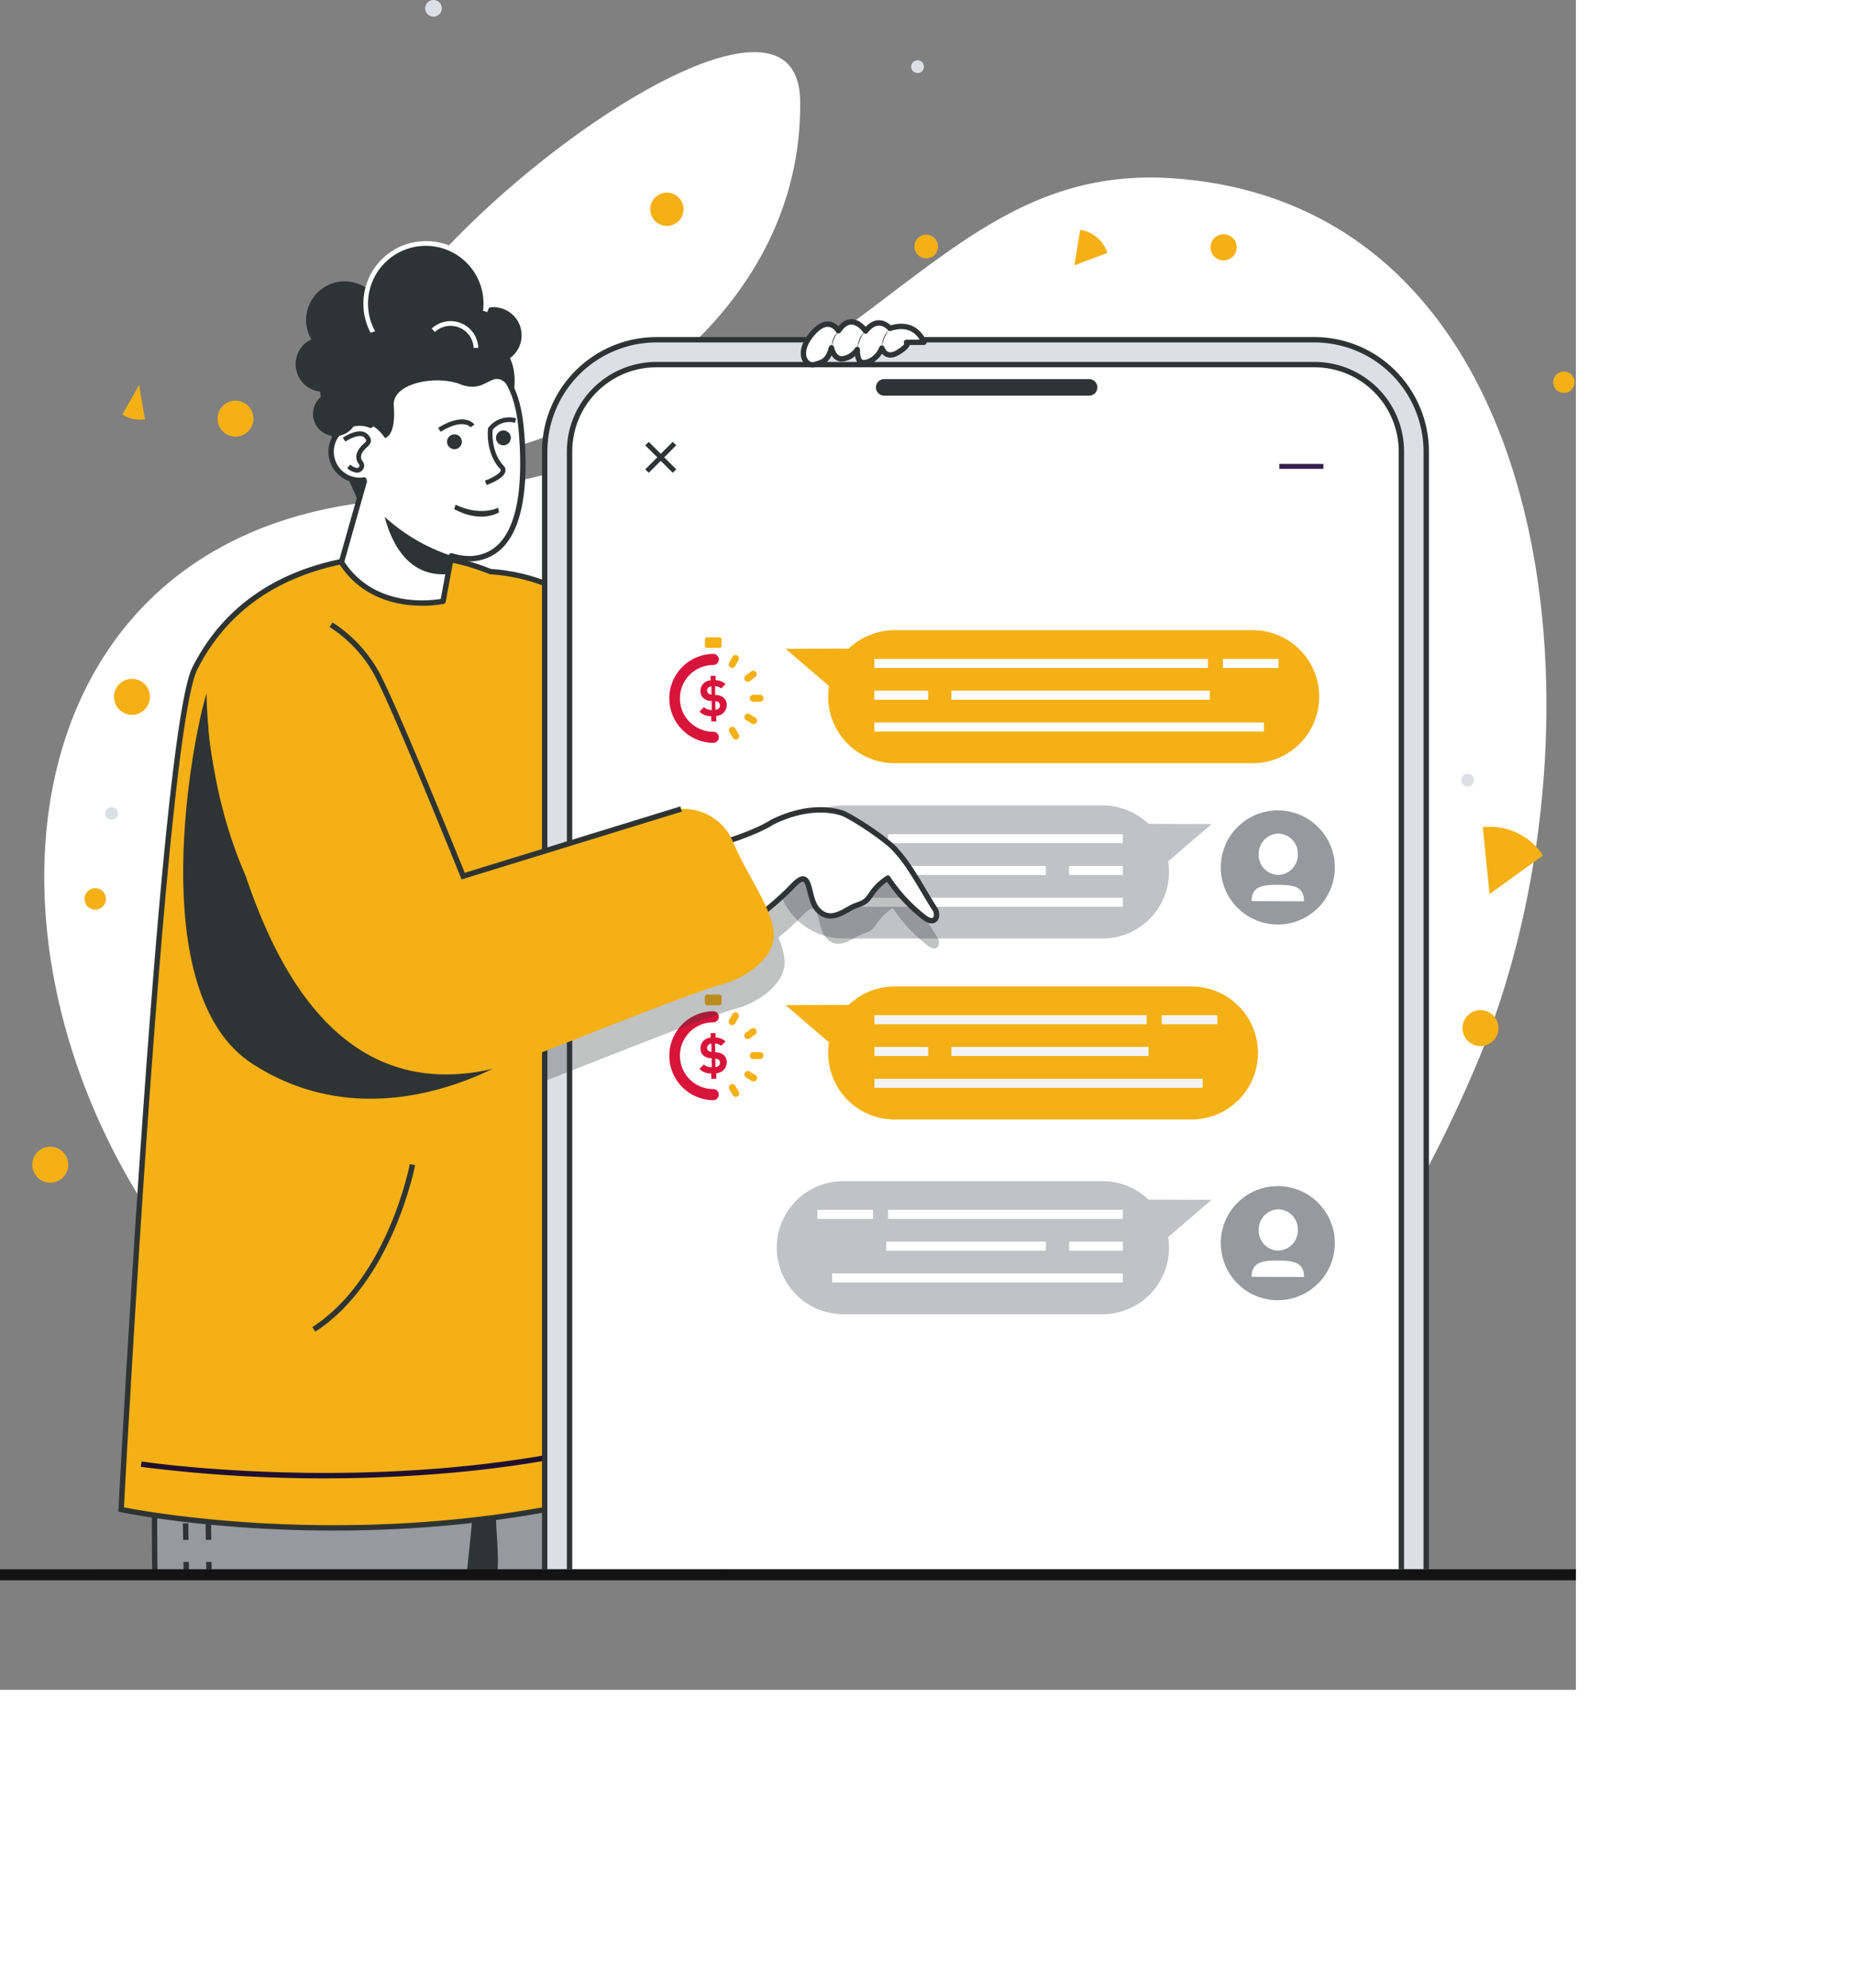 <svg xmlns="http://www.w3.org/2000/svg" xmlns:xlink="http://www.w3.org/1999/xlink" width="293.387" height="314.4" style="transform:scale(.85)" viewBox="0 0 293.387 314.4">
  <rect x="0" y="0" width="293.387" height="314.4" fill="#808080" stroke="none"/>
  <defs>
    <clipPath id="clip-path">
      <rect id="Rectángulo_254" data-name="Rectángulo 254" width="293.387" height="314.4" fill="none"/>
    </clipPath>
    <clipPath id="clip-path-2">
      <rect id="Rectángulo_206" data-name="Rectángulo 206" width="293.387" height="315.4" fill="none"/>
    </clipPath>
    <clipPath id="clip-path-3">
      <rect id="Rectángulo_214" data-name="Rectángulo 214" width="171.986" height="247.603" fill="none"/>
    </clipPath>
    <clipPath id="clip-path-4">
      <path id="Trazado_1031" data-name="Trazado 1031" d="M78.449,63.975l-54.1,84.465,54.1,153.488h195.6V63.975Z" transform="translate(-24.346 -63.975)" fill="none"/>
    </clipPath>
    <clipPath id="clip-path-5">
      <rect id="Rectángulo_243" data-name="Rectángulo 243" width="80.959" height="24.75" fill="none"/>
    </clipPath>
    <clipPath id="clip-path-6">
      <rect id="Rectángulo_249" data-name="Rectángulo 249" width="80.959" height="24.751" fill="none"/>
    </clipPath>
    <clipPath id="clip-path-7">
      <rect id="Rectángulo_253" data-name="Rectángulo 253" width="293.387" height="316.4" fill="none"/>
    </clipPath>
    <clipPath id="clip-path-8">
      <rect id="Rectángulo_251" data-name="Rectángulo 251" width="73.394" height="44.827" fill="none"/>
    </clipPath>
  </defs>
  <g id="Grupo_339" data-name="Grupo 339" clip-path="url(#clip-path)">
    <g id="Grupo_323" data-name="Grupo 323">
      <g id="Grupo_322" data-name="Grupo 322" clip-path="url(#clip-path-2)">
        <path id="Trazado_950" data-name="Trazado 950" d="M220.139,39.279c-49.248-3.625-58.021,52.586-146.726,59.885C-21.66,106.988-5.386,245,90.023,280.2c94.962,35.033,152.34,4.247,186.344-75.974,25.568-60.321,16.957-159.56-56.228-164.948" transform="translate(-1.519 -6.09)" fill="#fff"/>
        <path id="Trazado_951" data-name="Trazado 951" d="M97.613,86.7c22.884-1.129,64.106-25.424,63.53-66.164S30.054,90.036,97.613,86.7" transform="translate(-12.177 -1.789)" fill="#fff"/>
      </g>
    </g>
    <g id="Grupo_325" data-name="Grupo 325" transform="translate(19.117 44.397)">
      <g id="Grupo_324" data-name="Grupo 324" clip-path="url(#clip-path-3)">
        <path id="Trazado_952" data-name="Trazado 952" d="M148.125,278.977c.794,24.9,1.874,90.788,3.525,130.145.421,10.035.335,37.252.335,37.252-26.633,11.556-44.018,10.32-44.018,10.32S88.617,272.8,94.117,258.837c4.543-11.534,53.1-8.322,54.008,20.14" transform="translate(-33.617 -83.726)" fill="#96999e"/>
        <path id="Trazado_953" data-name="Trazado 953" d="M148.125,278.977c.794,24.9,1.874,90.788,3.525,130.145.421,10.035.335,37.252.335,37.252-26.633,11.556-44.018,10.32-44.018,10.32S88.617,272.8,94.117,258.837C98.66,247.3,147.216,250.515,148.125,278.977Z" transform="translate(-33.617 -83.726)" fill="none" stroke="#2e3433" stroke-miterlimit="10" stroke-width="1"/>
        <path id="Trazado_954" data-name="Trazado 954" d="M112.614,304.6c1.436,5.437-3.376,11.281-5.416,15.819-3.135,6.972-.189,13.947-1.491,21.218-1.234,6.895-5.892,12.609-6.639,19.7-.809,7.684-4.418,35.463-4.69,35.861-1.287-10.537-1.57-12.988-3.178-27.138-2.036-17.908-5.243-46.34-5.351-68.857,2.391,1,4.965,1.428,7.067,2.111,6.73,2.187,13.106,3.364,19.7,1.291" transform="translate(-32.483 -91.294)" fill="#2e3433"/>
        <path id="Trazado_955" data-name="Trazado 955" d="M98.289,276.372c-1.814,24.905-11.456,99.355-11.251,140.255.048,9.693,1.761,37.478,1.761,37.478-29.489,7.188-46.036.9-46.036.9s-6.167-55.4-7.784-92.27c-1.28-29.16-2.268-86.249,4.7-100.212,5.751-11.534,60.688-14.611,58.616,13.851" transform="translate(-24.421 -83.971)" fill="#96999e"/>
        <path id="Trazado_956" data-name="Trazado 956" d="M98.289,276.372c-1.814,24.905-11.456,99.355-11.251,140.255.048,9.693,1.761,37.478,1.761,37.478-29.489,7.188-46.036.9-46.036.9s-6.167-55.4-7.784-92.27c-1.28-29.16-2.268-86.249,4.7-100.212C45.424,250.988,100.362,247.911,98.289,276.372Z" transform="translate(-24.421 -83.971)" fill="none" stroke="#2e3433" stroke-miterlimit="10" stroke-width="1"/>
        <rect id="Rectángulo_207" data-name="Rectángulo 207" width="1.005" height="1.502" transform="translate(19.068 226.236) rotate(-0.241)" fill="#fff"/>
        <rect id="Rectángulo_208" data-name="Rectángulo 208" width="1.005" height="3.079" transform="matrix(1, -0.013, 0.013, 1, 19.164, 239.029)" fill="#2e3433"/>
        <rect id="Rectángulo_209" data-name="Rectángulo 209" width="1.005" height="3.078" transform="translate(19.262 246.216) rotate(-1.012)" fill="#2e3433"/>
        <rect id="Rectángulo_210" data-name="Rectángulo 210" width="1.005" height="3.082" transform="translate(19.097 231.835) rotate(-0.433)" fill="#2e3433"/>
        <path id="Trazado_957" data-name="Trazado 957" d="M41.221,322.038l-1,0,0-1.5h1.006Z" transform="translate(-25.378 -94.305)" fill="#fff"/>
        <rect id="Rectángulo_211" data-name="Rectángulo 211" width="1.005" height="3.078" transform="translate(15.029 246.216) rotate(-1.012)" fill="#2e3433"/>
        <rect id="Rectángulo_212" data-name="Rectángulo 212" width="1.005" height="3.079" transform="matrix(1, -0.013, 0.013, 1, 14.931, 239.029)" fill="#2e3433"/>
        <rect id="Rectángulo_213" data-name="Rectángulo 213" width="1.005" height="3.082" transform="translate(14.864 231.835) rotate(-0.433)" fill="#2e3433"/>
        <path id="Trazado_958" data-name="Trazado 958" d="M185.011,101.888c-2.994-3.967-28.1-4.23-28.472,4.05l-4.966,32.1s-39.832-11.706-45.5-13.857A34.636,34.636,0,0,0,95.478,121.8a43.085,43.085,0,0,0-19.95-2.945c-6.642.621-25.658,2.325-35.082,20.925-6.153,12.143-13.733,156.517-13.733,156.517S89.4,309.521,146.329,283.943c0,0-13.805-68.865-24.377-112.471,18.793,6.829,43.168,12.473,57.49,7.806,8.414-2.741,10.881-70.353,5.569-77.39" transform="translate(-23.276 -59.843)" fill="#f5b015"/>
        <path id="Trazado_959" data-name="Trazado 959" d="M185.011,101.888c-2.994-3.967-28.1-4.23-28.472,4.05l-4.966,32.1s-39.832-11.706-45.5-13.857A34.636,34.636,0,0,0,95.478,121.8a43.085,43.085,0,0,0-19.95-2.945c-6.642.621-25.658,2.325-35.082,20.925-6.153,12.143-13.733,156.517-13.733,156.517S89.4,309.521,146.329,283.943c0,0-13.805-68.865-24.377-112.471,18.793,6.829,43.168,12.473,57.49,7.806C187.856,176.537,190.322,108.925,185.011,101.888Z" transform="translate(-23.276 -59.843)" fill="none" stroke="#2e3433" stroke-miterlimit="10" stroke-width="1"/>
        <path id="Trazado_960" data-name="Trazado 960" d="M103.6,219.484s-25.8,18.05-50.3,2.252c-20.545-13.251-11.015-61.457-8.549-68.93,0,0-.728,67.078,58.845,66.678" transform="translate(-25.407 -68.189)" fill="#2e3433"/>
        <path id="Trazado_961" data-name="Trazado 961" d="M108.424,92.2c-.642-7.537-3.172-13.084-10.681-14.047-2.278-.286-7.249-.865-9.617.182-3.007,1.337-4.787,3.942-6.067,7.237-.284.043-.57.076-.85.133a14.7,14.7,0,0,0-3.051.949,14.032,14.032,0,0,0-2.717,1.555,13.884,13.884,0,0,1,5.9-1.2c.066,0,.132.01.2.012-.437,1.324-.819,2.734-1.179,4.206a5.322,5.322,0,1,0-1.608,10.226c.132-.01.259-.03.388-.05.011.114.028.22.04.331l-.016,0-4.238,14.973c6.445,10,18.927,7.253,18.927,7.253l1.552-8.446a11.271,11.271,0,0,0,3.825.53c10.02-.722,9.921-15.392,9.2-23.849" transform="translate(-30.484 -56.499)" fill="#fff"/>
        <path id="Trazado_962" data-name="Trazado 962" d="M108.424,92.2c-.642-7.537-3.172-13.084-10.681-14.047-2.278-.286-7.249-.865-9.617.182-3.007,1.337-4.787,3.942-6.067,7.237-.284.043-.57.076-.85.133a14.7,14.7,0,0,0-3.051.949,14.032,14.032,0,0,0-2.717,1.555,13.884,13.884,0,0,1,5.9-1.2c.066,0,.132.01.2.012-.437,1.324-.819,2.734-1.179,4.206a5.322,5.322,0,1,0-1.608,10.226c.132-.01.259-.03.388-.05.011.114.028.22.04.331l-.016,0-4.238,14.973c6.445,10,18.927,7.253,18.927,7.253l1.552-8.446a11.271,11.271,0,0,0,3.825.53C109.246,115.323,109.146,100.653,108.424,92.2Z" transform="translate(-30.484 -56.499)" fill="none" stroke="#2e3433" stroke-linecap="round" stroke-linejoin="round" stroke-width="1"/>
        <path id="Trazado_963" data-name="Trazado 963" d="M72.818,86.329a4.13,4.13,0,1,0,4.444,3.792,4.13,4.13,0,0,0-4.444-3.792" transform="translate(-29.862 -57.836)" fill="#2e3433"/>
        <path id="Trazado_964" data-name="Trazado 964" d="M72.918,62.225a7.183,7.183,0,1,0,8.725,5.2,7.183,7.183,0,0,0-8.725-5.2" transform="translate(-29.626 -54.051)" fill="#2e3433"/>
        <path id="Trazado_965" data-name="Trazado 965" d="M69.059,74.335a5.13,5.13,0,1,0,6.232,3.716,5.13,5.13,0,0,0-6.232-3.716" transform="translate(-29.266 -55.946)" fill="#2e3433"/>
        <path id="Trazado_966" data-name="Trazado 966" d="M90.938,53.691a11.186,11.186,0,1,0,12.034,10.27,11.186,11.186,0,0,0-12.034-10.27" transform="translate(-31.671 -52.751)" fill="#2e3433"/>
        <path id="Trazado_967" data-name="Trazado 967" d="M90.821,53.174a11.625,11.625,0,0,0,.908,23.213q.46,0,.925-.036a11.625,11.625,0,1,0-1.833-23.177M99.913,71.74a10.748,10.748,0,1,1,2.54-7.825,10.676,10.676,0,0,1-2.54,7.825" transform="translate(-31.59 -52.67)" fill="#fff"/>
        <path id="Trazado_968" data-name="Trazado 968" d="M107.447,67.714a5.229,5.229,0,1,0,5.625,4.8,5.228,5.228,0,0,0-5.625-4.8" transform="translate(-35.096 -54.937)" fill="#2e3433"/>
        <path id="Trazado_969" data-name="Trazado 969" d="M107.579,93.889l-.06.088-.013.1c-.023.182-.524,4.5,2.261,7.5.139.15.117.241.106.29-.151.62-1.809,1.47-2.938,1.875l.295.825c.529-.189,3.18-1.2,3.495-2.492a1.147,1.147,0,0,0-.315-1.093c-2.27-2.443-2.1-6.009-2.044-6.682a3.982,3.982,0,0,1,4.154-1.307l.214-.85a4.874,4.874,0,0,0-5.154,1.746" transform="translate(-35.766 -58.717)" fill="#2e3433"/>
        <path id="Trazado_970" data-name="Trazado 970" d="M75.572,96.24l.5.719c.669-.464,2.758-1.594,3.565-.708.473.521.382.605-.2,1.152a4.2,4.2,0,0,0-1.155,1.517,2.155,2.155,0,0,0,.228,2.132c.236.4.24.441.073.637a.45.45,0,0,1-.34.176A2.256,2.256,0,0,1,77,101.25l-.6.636a3.083,3.083,0,0,0,1.807.859l.078,0a1.333,1.333,0,0,0,.963-.483,1.258,1.258,0,0,0,.015-1.651,1.3,1.3,0,0,1-.171-1.358,3.444,3.444,0,0,1,.941-1.2c.553-.515,1.31-1.221.257-2.382-1.483-1.635-4.584.485-4.714.577" transform="translate(-30.883 -59.195)" fill="#2e3433"/>
        <path id="Trazado_971" data-name="Trazado 971" d="M100.151,112.049l.258-.838c.04.012,4.059,2.2,7.939.587l.149.864c-3.94,2.039-8.17-.559-8.345-.613" transform="translate(-34.71 -61.712)" fill="#2e3433"/>
        <path id="Trazado_972" data-name="Trazado 972" d="M96.608,93.985l.462.744c4.186-2.6,5.578-.859,5.592-.841l.711-.512c-.073-.1-1.825-2.459-6.765.61" transform="translate(-34.159 -58.786)" fill="#2e3433"/>
        <path id="Trazado_973" data-name="Trazado 973" d="M99.846,95.721a1.38,1.38,0,1,0,1.484,1.267,1.379,1.379,0,0,0-1.484-1.267" transform="translate(-34.465 -59.3)" fill="#2e3433"/>
        <path id="Trazado_974" data-name="Trazado 974" d="M110.643,94.867a1.38,1.38,0,1,0,1.484,1.266,1.38,1.38,0,0,0-1.484-1.266" transform="translate(-36.146 -59.167)" fill="#2e3433"/>
        <path id="Trazado_975" data-name="Trazado 975" d="M77.188,80.226a2.59,2.59,0,0,1-1.914,4.3l.01.876a3.465,3.465,0,0,0,2.561-5.756Z" transform="translate(-30.837 -56.798)" fill="#fff"/>
        <path id="Trazado_976" data-name="Trazado 976" d="M112.544,64.283a5.163,5.163,0,0,0-6.08,3.518l.837.257a4.288,4.288,0,0,1,7.728-1.023l.741-.467a5.13,5.13,0,0,0-3.226-2.285" transform="translate(-35.693 -54.385)" fill="#fff"/>
        <path id="Trazado_977" data-name="Trazado 977" d="M84.815,113.889c1.4,5.266,4.595,11.228,11.8,10.659l.611-3.408a34.515,34.515,0,0,1-12.411-7.252" transform="translate(-32.322 -62.129)" fill="#2e3433"/>
        <path id="Trazado_978" data-name="Trazado 978" d="M79.712,105.692c-.128.019-.256.04-.388.051a5.3,5.3,0,0,1-2.623-.462c1.083,2.505,1.9,4.2,1.9,4.2l1.572-3.63Z" transform="translate(-31.059 -60.789)" fill="#2e3433"/>
        <path id="Trazado_979" data-name="Trazado 979" d="M90.109,71.381c-8.849,0-19.641,3.987-19.649,11.011,0,2.81,1.158,6.888,2.546,10.76a5.307,5.307,0,0,1,6.954-2.914c1.391.4,2.687,2.375,2.687,2.375s2.08-.294,1.628-6.009c-.334-4.221,7.86-5.762,12.386-4,5.6,2.177,6-4.418,9.939,1.682,1.548-10.271-7.06-12.9-16.491-12.9" transform="translate(-30.087 -55.511)" fill="#2e3433"/>
        <path id="Trazado_980" data-name="Trazado 980" d="M98.5,70.77a5.161,5.161,0,0,0-3.316,1.38l.6.642a4.289,4.289,0,0,1,7.208,2.97l.875-.034A5.164,5.164,0,0,0,98.5,70.77" transform="translate(-33.936 -55.415)" fill="#fff"/>
        <path id="Trazado_981" data-name="Trazado 981" d="M141.755,308.581l.4.92c-16.764,7.291-35.334,10.889-52.423,12.486a271.234,271.234,0,0,1-58.68-1.028l.152-.994c.624.1,62.97,9.3,110.549-11.385" transform="translate(-23.952 -92.443)" fill="#201030"/>
        <path id="Trazado_982" data-name="Trazado 982" d="M87.845,256.636l47.5-3.975c-.437,8.918,9.236,26.326,9.236,26.326-34.723,14.668-74.189,7.39-74.189,7.39,16-13.744,17.45-29.741,17.45-29.741" transform="translate(-30.077 -83.736)" fill="#f5b015"/>
        <path id="Trazado_983" data-name="Trazado 983" d="M87.019,256.537l.987.184c-.041.215-4.192,21.679-18.581,30.983l-.546-.844c14.022-9.066,18.1-30.112,18.14-30.323" transform="translate(-29.841 -84.34)" fill="#2e3433"/>
        <path id="Trazado_984" data-name="Trazado 984" d="M159.35,280.016l-.66.758c-9.562-8.346-12.637-29.887-12.763-30.8l.995-.138c.031.22,3.152,22.084,12.429,30.18" transform="translate(-41.837 -83.296)" fill="#201030"/>
        <path id="Trazado_985" data-name="Trazado 985" d="M139.224,185.522c-1.2-6.344-5.537-23.691-5.581-23.865l.925-.232c.044.175,4.384,17.549,5.592,23.919Z" transform="translate(-39.925 -69.531)" fill="#201030"/>
      </g>
    </g>
    <g id="Grupo_333" data-name="Grupo 333" transform="translate(20.555 54.014)">
      <g id="Grupo_332" data-name="Grupo 332" clip-path="url(#clip-path-4)">
        <path id="Trazado_986" data-name="Trazado 986" d="M284.223,95.676V369.2A20.833,20.833,0,0,1,263.417,390H208.7v-.041H139.663A20.829,20.829,0,0,1,120.105,369.2V95.676A20.833,20.833,0,0,1,140.911,74.87H263.417a20.826,20.826,0,0,1,20.806,20.806" transform="translate(-39.256 -65.671)" fill="#dbe0e6"/>
        <path id="Trazado_987" data-name="Trazado 987" d="M284.223,95.676V369.2A20.833,20.833,0,0,1,263.417,390H208.7v-.041H139.663A20.829,20.829,0,0,1,120.105,369.2V95.676A20.833,20.833,0,0,1,140.911,74.87H263.417A20.826,20.826,0,0,1,284.223,95.676Z" transform="translate(-39.256 -65.671)" fill="none" stroke="#2e3433" stroke-miterlimit="10" stroke-width="1"/>
        <path id="Trazado_988" data-name="Trazado 988" d="M280.452,96.522v273.53a16.179,16.179,0,0,1-16.184,16.176H141.763a16.177,16.177,0,0,1-16.175-16.176V96.522a16.176,16.176,0,0,1,16.175-16.175H264.268a16.178,16.178,0,0,1,16.184,16.175" transform="translate(-40.109 -66.524)" fill="#fff"/>
        <path id="Trazado_989" data-name="Trazado 989" d="M280.452,96.522v273.53a16.179,16.179,0,0,1-16.184,16.176H141.763a16.177,16.177,0,0,1-16.175-16.176V96.522a16.176,16.176,0,0,1,16.175-16.175H264.268A16.178,16.178,0,0,1,280.452,96.522Z" transform="translate(-40.109 -66.524)" fill="none" stroke="#2e3433" stroke-miterlimit="10" stroke-width="1"/>
        <path id="Trazado_990" data-name="Trazado 990" d="M232.83,83.539H194.691a1.541,1.541,0,1,0,0,3.082H232.83a1.541,1.541,0,1,0,0-3.082" transform="translate(-50.629 -67.021)" fill="#2e3433"/>
        <rect id="Rectángulo_215" data-name="Rectángulo 215" width="7.228" height="0.916" transform="matrix(0.707, -0.708, 0.708, 0.707, 99.578, 33.307)" fill="#2e3433"/>
        <rect id="Rectángulo_216" data-name="Rectángulo 216" width="0.916" height="7.228" transform="translate(99.576 28.842) rotate(-45)" fill="#2e3433"/>
        <rect id="Rectángulo_217" data-name="Rectángulo 217" width="8.198" height="0.915" transform="translate(217.621 32.302)" fill="#361e4d"/>
        <path id="Trazado_991" data-name="Trazado 991" d="M157.358,156.38l.017,1.033-.932.015-.016-1a2.959,2.959,0,0,1-2.191-.832l.816-.844a2.1,2.1,0,0,0,1.477.53l-.027-1.67-.3-.032a2.207,2.207,0,0,1-1.282-.533,1.712,1.712,0,0,1-.491-1.275,1.955,1.955,0,0,1,1.887-2.006l-.013-.83.932-.015.014.822a2.693,2.693,0,0,1,1.83.727l-.8.816a1.846,1.846,0,0,0-1.142-.425l.026,1.606.351.05a2.236,2.236,0,0,1,1.263.5,1.82,1.82,0,0,1,.53,1.375,1.994,1.994,0,0,1-1.953,1.988m-.9-5.495a.819.819,0,0,0-.79.824.635.635,0,0,0,.2.468,1.081,1.081,0,0,0,.613.248Zm1.386,3.013a1.123,1.123,0,0,0-.659-.23l.025,1.587c.552-.073.853-.355.845-.807a.732.732,0,0,0-.212-.55" transform="translate(-44.57 -77.202)" fill="#d8143b"/>
        <path id="Trazado_992" data-name="Trazado 992" d="M158.535,142.056a.423.423,0,0,1-.467.356h-2.162a.424.424,0,0,1-.468-.356v-1.268a.424.424,0,0,1,.468-.357h2.162a.423.423,0,0,1,.467.357Z" transform="translate(-44.757 -75.879)" fill="#f5b015"/>
        <path id="Trazado_993" data-name="Trazado 993" d="M155.754,158.583a6.209,6.209,0,1,1,0-12.418,1.034,1.034,0,1,0,0-2.068,8.277,8.277,0,0,0,0,16.553,1.034,1.034,0,1,0,0-2.068" transform="translate(-43.518 -76.45)" fill="#d8143b"/>
        <rect id="Rectángulo_218" data-name="Rectángulo 218" width="1.328" height="1.279" transform="translate(119.665 75.261)" fill="#f5b015"/>
        <path id="Trazado_994" data-name="Trazado 994" d="M165.335,153.753a.64.64,0,1,0,.64-.64.64.64,0,0,0-.64.64" transform="translate(-46.298 -77.854)" fill="#f5b015"/>
        <path id="Trazado_995" data-name="Trazado 995" d="M166.85,153.753a.64.64,0,1,0,.64-.64.64.64,0,0,0-.64.64" transform="translate(-46.534 -77.854)" fill="#f5b015"/>
        <rect id="Rectángulo_219" data-name="Rectángulo 219" width="1.328" height="1.279" transform="translate(118.262 71.685) rotate(-36.965)" fill="#f5b015"/>
        <path id="Trazado_996" data-name="Trazado 996" d="M164.254,149.743a.64.64,0,1,0,.127-.9.64.64,0,0,0-.127.9" transform="translate(-46.11 -77.17)" fill="#f5b015"/>
        <path id="Trazado_997" data-name="Trazado 997" d="M165.464,148.832a.64.64,0,1,0,.127-.9.64.64,0,0,0-.127.9" transform="translate(-46.298 -77.028)" fill="#f5b015"/>
        <rect id="Rectángulo_220" data-name="Rectángulo 220" width="1.328" height="1.279" transform="translate(115.184 69.3) rotate(-60.616)" fill="#f5b015"/>
        <path id="Trazado_998" data-name="Trazado 998" d="M161,146.854a.639.639,0,1,0-.244-.871.64.64,0,0,0,.244.871" transform="translate(-45.573 -76.693)" fill="#f5b015"/>
        <path id="Trazado_999" data-name="Trazado 999" d="M161.748,145.534a.639.639,0,1,0-.244-.871.64.64,0,0,0,.244.871" transform="translate(-45.689 -76.487)" fill="#f5b015"/>
        <rect id="Rectángulo_221" data-name="Rectángulo 221" width="1.279" height="1.328" transform="translate(118.321 79.955) rotate(-58.625)" fill="#f5b015"/>
        <path id="Trazado_1000" data-name="Trazado 1000" d="M164.23,157.581a.639.639,0,1,0,.879-.213.639.639,0,0,0-.879.213" transform="translate(-46.111 -78.502)" fill="#f5b015"/>
        <path id="Trazado_1001" data-name="Trazado 1001" d="M165.523,158.37a.639.639,0,1,0,.879-.213.639.639,0,0,0-.879.213" transform="translate(-46.313 -78.625)" fill="#f5b015"/>
        <rect id="Rectángulo_222" data-name="Rectángulo 222" width="1.28" height="1.328" transform="translate(115.222 82.166) rotate(-30.739)" fill="#f5b015"/>
        <path id="Trazado_1002" data-name="Trazado 1002" d="M161.03,160.249a.639.639,0,1,0,.876.223.639.639,0,0,0-.876-.223" transform="translate(-45.579 -78.951)" fill="#f5b015"/>
        <path id="Trazado_1003" data-name="Trazado 1003" d="M161.8,161.551a.639.639,0,1,0,.876.223.639.639,0,0,0-.876-.223" transform="translate(-45.7 -79.154)" fill="#f5b015"/>
        <path id="Trazado_1004" data-name="Trazado 1004" d="M157.358,235.119l.017,1.033-.932.015-.016-1a2.958,2.958,0,0,1-2.191-.832l.816-.844a2.1,2.1,0,0,0,1.477.53l-.027-1.67-.3-.032a2.207,2.207,0,0,1-1.282-.533,1.712,1.712,0,0,1-.491-1.275,1.955,1.955,0,0,1,1.887-2.006l-.013-.83.932-.015.014.822a2.693,2.693,0,0,1,1.83.727l-.8.816a1.846,1.846,0,0,0-1.142-.425l.026,1.606.351.05a2.236,2.236,0,0,1,1.263.5,1.82,1.82,0,0,1,.53,1.375,1.994,1.994,0,0,1-1.953,1.988m-.9-5.5a.82.82,0,0,0-.79.825.635.635,0,0,0,.2.468,1.081,1.081,0,0,0,.613.248Zm1.386,3.014a1.124,1.124,0,0,0-.659-.23l.025,1.587c.552-.073.853-.355.845-.807a.732.732,0,0,0-.212-.551" transform="translate(-44.57 -89.461)" fill="#d8143b"/>
        <path id="Trazado_1005" data-name="Trazado 1005" d="M158.535,220.8a.423.423,0,0,1-.467.356h-2.162a.424.424,0,0,1-.468-.356v-1.268a.424.424,0,0,1,.468-.357h2.162a.423.423,0,0,1,.467.357Z" transform="translate(-44.757 -88.139)" fill="#f5b015"/>
        <path id="Trazado_1006" data-name="Trazado 1006" d="M155.754,237.322a6.209,6.209,0,1,1,0-12.418,1.034,1.034,0,1,0,0-2.068,8.277,8.277,0,0,0,0,16.553,1.034,1.034,0,1,0,0-2.068" transform="translate(-43.518 -88.71)" fill="#d8143b"/>
        <rect id="Rectángulo_223" data-name="Rectángulo 223" width="1.328" height="1.279" transform="translate(119.665 141.74)" fill="#f5b015"/>
        <path id="Trazado_1007" data-name="Trazado 1007" d="M165.335,232.492a.64.64,0,1,0,.64-.64.64.64,0,0,0-.64.64" transform="translate(-46.298 -90.114)" fill="#f5b015"/>
        <path id="Trazado_1008" data-name="Trazado 1008" d="M166.85,232.492a.64.64,0,1,0,.64-.64.64.64,0,0,0-.64.64" transform="translate(-46.534 -90.114)" fill="#f5b015"/>
        <rect id="Rectángulo_224" data-name="Rectángulo 224" width="1.328" height="1.279" transform="translate(118.262 138.165) rotate(-36.965)" fill="#f5b015"/>
        <path id="Trazado_1009" data-name="Trazado 1009" d="M164.254,228.482a.64.64,0,1,0,.127-.9.64.64,0,0,0-.127.9" transform="translate(-46.11 -89.429)" fill="#f5b015"/>
        <path id="Trazado_1010" data-name="Trazado 1010" d="M165.464,227.571a.64.64,0,1,0,.127-.9.64.64,0,0,0-.127.9" transform="translate(-46.298 -89.288)" fill="#f5b015"/>
        <rect id="Rectángulo_225" data-name="Rectángulo 225" width="1.328" height="1.279" transform="translate(115.184 135.78) rotate(-60.616)" fill="#f5b015"/>
        <path id="Trazado_1011" data-name="Trazado 1011" d="M161,225.593a.639.639,0,1,0-.244-.871.64.64,0,0,0,.244.871" transform="translate(-45.573 -88.953)" fill="#f5b015"/>
        <path id="Trazado_1012" data-name="Trazado 1012" d="M161.748,224.273a.639.639,0,1,0-.244-.871.64.64,0,0,0,.244.871" transform="translate(-45.689 -88.747)" fill="#f5b015"/>
        <rect id="Rectángulo_226" data-name="Rectángulo 226" width="1.279" height="1.328" transform="translate(118.321 146.434) rotate(-58.625)" fill="#f5b015"/>
        <path id="Trazado_1013" data-name="Trazado 1013" d="M164.23,236.322a.639.639,0,1,0,.879-.213.639.639,0,0,0-.879.213" transform="translate(-46.111 -90.762)" fill="#f5b015"/>
        <path id="Trazado_1014" data-name="Trazado 1014" d="M165.523,237.111a.639.639,0,1,0,.879-.213.639.639,0,0,0-.879.213" transform="translate(-46.313 -90.885)" fill="#f5b015"/>
        <rect id="Rectángulo_227" data-name="Rectángulo 227" width="1.28" height="1.328" transform="translate(115.222 148.646) rotate(-30.739)" fill="#f5b015"/>
        <path id="Trazado_1015" data-name="Trazado 1015" d="M161.03,238.988a.639.639,0,1,0,.876.223.639.639,0,0,0-.876-.223" transform="translate(-45.579 -91.211)" fill="#f5b015"/>
        <path id="Trazado_1016" data-name="Trazado 1016" d="M161.8,240.29a.639.639,0,1,0,.876.223.639.639,0,0,0-.876-.223" transform="translate(-45.7 -91.413)" fill="#f5b015"/>
        <path id="Trazado_1017" data-name="Trazado 1017" d="M186.336,154.2l-13.11-11.239,15.861-.047Z" transform="translate(-47.527 -76.266)" fill="#f5b015"/>
        <path id="Trazado_1018" data-name="Trazado 1018" d="M261.654,163.619h-66.66a12.375,12.375,0,0,1,0-24.751h66.66a12.375,12.375,0,0,1,0,24.751" transform="translate(-48.989 -75.636)" fill="#f5b015"/>
        <rect id="Rectángulo_228" data-name="Rectángulo 228" width="72.514" height="1.681" transform="translate(142.23 80.402)" fill="#fff"/>
        <rect id="Rectángulo_229" data-name="Rectángulo 229" width="10.004" height="1.681" transform="translate(142.229 74.489)" fill="#fff"/>
        <rect id="Rectángulo_230" data-name="Rectángulo 230" width="48.11" height="1.681" transform="translate(156.562 74.489)" fill="#fff"/>
        <rect id="Rectángulo_231" data-name="Rectángulo 231" width="62.08" height="1.681" transform="translate(142.229 68.577)" fill="#fff"/>
        <rect id="Rectángulo_232" data-name="Rectángulo 232" width="10.355" height="1.681" transform="translate(207.12 68.577)" fill="#fff"/>
        <path id="Trazado_1019" data-name="Trazado 1019" d="M186.336,232.719l-13.11-11.238,15.861-.048Z" transform="translate(-47.527 -88.491)" fill="#f5b015"/>
        <path id="Trazado_1020" data-name="Trazado 1020" d="M250.257,242.135H194.994a12.375,12.375,0,1,1,0-24.75h55.263a12.375,12.375,0,1,1,0,24.75" transform="translate(-48.989 -87.861)" fill="#f5b015"/>
        <rect id="Rectángulo_233" data-name="Rectángulo 233" width="61.118" height="1.681" transform="translate(142.229 146.694)" fill="#f4f4f4"/>
        <rect id="Rectángulo_234" data-name="Rectángulo 234" width="10.004" height="1.681" transform="translate(142.229 140.781)" fill="#f4f4f4"/>
        <rect id="Rectángulo_235" data-name="Rectángulo 235" width="36.713" height="1.681" transform="translate(156.562 140.781)" fill="#f4f4f4"/>
        <rect id="Rectángulo_236" data-name="Rectángulo 236" width="50.682" height="1.681" transform="translate(142.23 134.868)" fill="#f4f4f4"/>
        <rect id="Rectángulo_237" data-name="Rectángulo 237" width="10.355" height="1.681" transform="translate(195.724 134.868)" fill="#f4f4f4"/>
        <g id="Grupo_328" data-name="Grupo 328" transform="translate(124.057 95.842)" opacity="0.6">
          <g id="Grupo_327" data-name="Grupo 327">
            <g id="Grupo_326" data-name="Grupo 326" clip-path="url(#clip-path-5)">
              <path id="Trazado_1021" data-name="Trazado 1021" d="M251.134,192.827l13.11-11.238-15.861-.048Z" transform="translate(-183.286 -178.122)" fill="#96999e"/>
              <path id="Trazado_1022" data-name="Trazado 1022" d="M183.656,202.242h48.278a12.375,12.375,0,1,0,0-24.751H183.656a12.375,12.375,0,0,0,0,24.751" transform="translate(-171.281 -177.492)" fill="#96999e"/>
              <rect id="Rectángulo_238" data-name="Rectángulo 238" width="54.132" height="1.681" transform="translate(10.296 17.17)" fill="#fff"/>
              <rect id="Rectángulo_239" data-name="Rectángulo 239" width="10.004" height="1.681" transform="translate(54.424 11.257)" fill="#fff"/>
              <rect id="Rectángulo_240" data-name="Rectángulo 240" width="29.728" height="1.681" transform="translate(20.368 11.257)" fill="#fff"/>
              <rect id="Rectángulo_241" data-name="Rectángulo 241" width="43.698" height="1.681" transform="translate(20.731 5.344)" fill="#fff"/>
              <rect id="Rectángulo_242" data-name="Rectángulo 242" width="10.355" height="1.681" transform="translate(7.565 5.344)" fill="#fff"/>
            </g>
          </g>
        </g>
        <path id="Trazado_1023" data-name="Trazado 1023" d="M269.189,189.195A10.614,10.614,0,1,0,279.8,178.581a10.614,10.614,0,0,0-10.614,10.614" transform="translate(-62.468 -81.819)" fill="#96999e"/>
        <path id="Trazado_1024" data-name="Trazado 1024" d="M277.548,187.526a3.728,3.728,0,0,0,3.61,3.861,3.769,3.769,0,0,0,3.676-3.833,3.729,3.729,0,0,0-3.61-3.862,3.771,3.771,0,0,0-3.676,3.834" transform="translate(-63.77 -82.615)" fill="#fff"/>
        <path id="Trazado_1025" data-name="Trazado 1025" d="M285.744,198.048c.025-2.85-2.161-3.047-4.86-3.058s-4.886.171-4.91,3.021Z" transform="translate(-63.525 -84.374)" fill="#fff"/>
        <g id="Grupo_331" data-name="Grupo 331" transform="translate(124.057 165.746)" opacity="0.6">
          <g id="Grupo_330" data-name="Grupo 330">
            <g id="Grupo_329" data-name="Grupo 329" clip-path="url(#clip-path-6)">
              <path id="Trazado_1026" data-name="Trazado 1026" d="M251.134,275.622l13.11-11.239-15.861-.048Z" transform="translate(-183.286 -260.917)" fill="#96999e"/>
              <path id="Trazado_1027" data-name="Trazado 1027" d="M183.656,285.038h48.278a12.375,12.375,0,1,0,0-24.751H183.656a12.375,12.375,0,0,0,0,24.751" transform="translate(-171.281 -260.287)" fill="#96999e"/>
              <rect id="Rectángulo_244" data-name="Rectángulo 244" width="54.132" height="1.68" transform="translate(10.296 17.171)" fill="#fff"/>
              <rect id="Rectángulo_245" data-name="Rectángulo 245" width="10.004" height="1.681" transform="translate(54.424 11.257)" fill="#fff"/>
              <rect id="Rectángulo_246" data-name="Rectángulo 246" width="29.728" height="1.681" transform="translate(20.368 11.257)" fill="#fff"/>
              <rect id="Rectángulo_247" data-name="Rectángulo 247" width="43.698" height="1.681" transform="translate(20.731 5.344)" fill="#fff"/>
              <rect id="Rectángulo_248" data-name="Rectángulo 248" width="10.355" height="1.681" transform="translate(7.565 5.344)" fill="#fff"/>
            </g>
          </g>
        </g>
        <path id="Trazado_1028" data-name="Trazado 1028" d="M269.189,271.99A10.614,10.614,0,1,0,279.8,261.376a10.614,10.614,0,0,0-10.614,10.614" transform="translate(-62.468 -94.71)" fill="#96999e"/>
        <path id="Trazado_1029" data-name="Trazado 1029" d="M277.548,270.321a3.727,3.727,0,0,0,3.61,3.861,3.77,3.77,0,0,0,3.676-3.834,3.728,3.728,0,0,0-3.61-3.861,3.771,3.771,0,0,0-3.676,3.834" transform="translate(-63.77 -95.506)" fill="#fff"/>
        <path id="Trazado_1030" data-name="Trazado 1030" d="M285.744,280.843c.025-2.849-2.161-3.048-4.86-3.058s-4.886.171-4.91,3.021Z" transform="translate(-63.525 -97.265)" fill="#fff"/>
      </g>
    </g>
    <g id="Grupo_338" data-name="Grupo 338">
      <g id="Grupo_337" data-name="Grupo 337" clip-path="url(#clip-path-7)">
        <path id="Trazado_1032" data-name="Trazado 1032" d="M327.114,182.259l-.152.014,1.255,12.432,9.944-7.148-.338-.546a11.843,11.843,0,0,0-10.709-4.753" transform="translate(-50.908 -28.369)" fill="#f5b015"/>
        <path id="Trazado_1033" data-name="Trazado 1033" d="M54.661,91.635a3.347,3.347,0,1,1-3.348-3.347,3.348,3.348,0,0,1,3.348,3.347" transform="translate(-7.468 -13.746)" fill="#f5b015"/>
        <path id="Trazado_1034" data-name="Trazado 1034" d="M13.813,256.045a3.347,3.347,0,1,1-3.348-3.347,3.348,3.348,0,0,1,3.348,3.347" transform="translate(-1.108 -39.345)" fill="#f5b015"/>
        <path id="Trazado_1035" data-name="Trazado 1035" d="M31.832,152.943a3.346,3.346,0,1,1-3.347-3.347,3.347,3.347,0,0,1,3.347,3.347" transform="translate(-3.914 -23.292)" fill="#f5b015"/>
        <path id="Trazado_1036" data-name="Trazado 1036" d="M329.181,225.939a3.346,3.346,0,1,1-3.347-3.347,3.347,3.347,0,0,1,3.347,3.347" transform="translate(-50.211 -34.658)" fill="#f5b015"/>
        <path id="Trazado_1037" data-name="Trazado 1037" d="M206.031,53.912a2.2,2.2,0,1,1-2.2-2.2,2.2,2.2,0,0,1,2.2,2.2" transform="translate(-31.393 -8.051)" fill="#f5b015"/>
        <rect id="Rectángulo_250" data-name="Rectángulo 250" width="293.387" height="2.052" transform="translate(0 291.967)" fill="#131313"/>
        <path id="Trazado_1038" data-name="Trazado 1038" d="M30.1,84.8,26.987,90.32h0l.332.21a5.774,5.774,0,0,0,3.866.663Z" transform="translate(-4.202 -13.204)" fill="#f5b015"/>
        <path id="Trazado_1039" data-name="Trazado 1039" d="M203.294,14.479a1.188,1.188,0,1,1-1.188-1.187,1.187,1.187,0,0,1,1.188,1.187" transform="translate(-31.283 -2.07)" fill="#dbe0e6"/>
        <path id="Trazado_1040" data-name="Trazado 1040" d="M25.566,179.037a1.188,1.188,0,1,1-1.188-1.187,1.187,1.187,0,0,1,1.188,1.187" transform="translate(-3.611 -27.691)" fill="#dbe0e6"/>
        <path id="Trazado_1041" data-name="Trazado 1041" d="M324.581,171.717a1.187,1.187,0,1,1-1.187-1.187,1.187,1.187,0,0,1,1.187,1.187" transform="translate(-50.168 -26.552)" fill="#dbe0e6"/>
        <path id="Trazado_1042" data-name="Trazado 1042" d="M238.067,50.654l-.079-.014-1.094,6.607,6.146-2.3-.1-.33a6.348,6.348,0,0,0-4.875-3.959" transform="translate(-36.884 -7.885)" fill="#f5b015"/>
        <g id="Grupo_336" data-name="Grupo 336" transform="translate(101.416 156.293)" opacity="0.3">
          <g id="Grupo_335" data-name="Grupo 335">
            <g id="Grupo_334" data-name="Grupo 334" clip-path="url(#clip-path-8)">
              <path id="Trazado_1043" data-name="Trazado 1043" d="M191.477,204.8a29.162,29.162,0,0,1-6.562-7.042,9.97,9.97,0,0,0-2.984,2.92c-1.166,1.862-2.016,1.456-3.751,2.449s-3.824,2.287-5.722.117-.859-7.791-4.34-4.1a51.633,51.633,0,0,1-4.51,4.123,12.643,12.643,0,0,1,1.166,4.384c.163,4.709-5.848,8.027-9.048,8.84-5.161,1.311-29.107,11.01-35.607,13.451V193.783l28.149-8.668.144.452a9.44,9.44,0,0,1,8.994,5.425,35.052,35.052,0,0,0,7.15-3.128c5.5-2.712,9.853-2.342,12.176-1.618,1.564.479,8.587,5.025,9.907,6.969a.382.382,0,0,1,.063.054c2.26,2.468,4.945,7.611,6.5,9.916.686,1.022.279,2.992-1.727,1.618" transform="translate(-120.119 -185.115)" fill="#2e3433"/>
            </g>
          </g>
        </g>
        <path id="Trazado_1044" data-name="Trazado 1044" d="M175.61,196.825c1.83-1.045,2.725-.622,3.954-2.579a10.61,10.61,0,0,1,3.146-3.086,30.77,30.77,0,0,0,6.925,7.426c2.112,1.454,2.546-.628,1.823-1.7-1.64-2.438-4.471-7.86-6.856-10.46a.426.426,0,0,0-.069-.059c-1.388-2.05-8.8-6.842-10.447-7.349-2.454-.757-7.049-1.152-12.841,1.707-9.309,5.909-40.7,10.707-44.253,12.887-11.423,7-1.722,26.177,10.723,22.65,9.914-2.811,30.225-16.14,37.286-23.642l0,.008c3.668-3.908,2.564,2.024,4.57,4.316s4.2.926,6.035-.118" transform="translate(-17.425 -27.787)" fill="#fff"/>
        <path id="Trazado_1045" data-name="Trazado 1045" d="M175.61,196.825c1.83-1.045,2.725-.622,3.954-2.579a10.61,10.61,0,0,1,3.146-3.086,30.77,30.77,0,0,0,6.925,7.426c2.112,1.454,2.546-.628,1.823-1.7-1.64-2.438-4.471-7.86-6.856-10.46a.426.426,0,0,0-.069-.059c-1.388-2.05-8.8-6.842-10.447-7.349-2.454-.757-7.049-1.152-12.841,1.707-9.309,5.909-40.7,10.707-44.253,12.887-11.423,7-1.722,26.177,10.723,22.65,9.914-2.811,30.225-16.14,37.286-23.642l0,.008c3.668-3.908,2.564,2.024,4.57,4.316S173.78,197.869,175.61,196.825Z" transform="translate(-17.425 -27.787)" fill="none" stroke="#2e3433" stroke-linecap="round" stroke-linejoin="round" stroke-width="1"/>
        <path id="Trazado_1046" data-name="Trazado 1046" d="M77.024,145.94c3.068,5.229,16.351,38.154,16.351,38.154l40.569-12.485a9.95,9.95,0,0,1,9.647,6.053c2.817,6.687,7.437,12.5,7.606,17.233.177,4.967-6.163,8.459-9.538,9.317-5.987,1.521-35.927,13.737-39.009,14.709C61.5,231.894,51.956,180.188,48,167.324c-9.747-31.736,17.209-41.513,29.019-21.384" transform="translate(-7.15 -21.09)" fill="#f5b015"/>
        <path id="Trazado_1047" data-name="Trazado 1047" d="M72.677,138.009l.535-.85a25.814,25.814,0,0,1,8.411,8.793c2.9,4.939,14.575,33.749,16.209,37.793l40.13-12.35.3.96L97.246,184.977l-.171-.429c-.133-.328-13.3-32.951-16.317-38.088a24.816,24.816,0,0,0-8.081-8.451" transform="translate(-11.316 -21.356)" fill="#2e3433"/>
        <path id="Trazado_1048" data-name="Trazado 1048" d="M183.683,72.591s-1.761-3.11-4.878.542-1.123,6.175.373,5.751,2.487-.584,3.207-3.127c0,0,.4,2.263,2.151,2.038a3.911,3.911,0,0,0,2.646-1.731s-.057,2.084.789,2.39,2.968-.507,3.783-2.648c0,0,.674,2.243,3.04.788s1.551-1.852,1.551-1.852l3.248-.01s-1.418-4.192-6.325-2.591c0,0-2.114-2.585-4.532.5,0,0-2.551-3.81-5.055-.05" transform="translate(-27.584 -11.044)" fill="#fff"/>
        <path id="Trazado_1049" data-name="Trazado 1049" d="M183.683,72.591s-1.761-3.11-4.878.542-1.123,6.175.373,5.751,2.487-.584,3.207-3.127c0,0,.4,2.263,2.151,2.038a3.911,3.911,0,0,0,2.646-1.731s-.057,2.084.789,2.39,2.968-.507,3.783-2.648c0,0,.674,2.243,3.04.788s1.551-1.852,1.551-1.852l3.248-.01s-1.418-4.192-6.325-2.591c0,0-2.114-2.585-4.532.5C188.738,72.641,186.186,68.831,183.683,72.591Z" transform="translate(-27.584 -11.044)" fill="none" stroke="#2e3433" stroke-linecap="round" stroke-linejoin="round" stroke-width="1"/>
        <path id="Trazado_1050" data-name="Trazado 1050" d="M189.075,76.265c.052-.284.121-.561.2-.836a8.391,8.391,0,0,1,.273-.807,6.134,6.134,0,0,1,.365-.767,6.329,6.329,0,0,1,.474-.713,3.249,3.249,0,0,0-.57.654,4.179,4.179,0,0,0-.4.773,4.582,4.582,0,0,0-.335,1.7" transform="translate(-29.439 -11.388)" fill="#2e3433"/>
        <path id="Trazado_1051" data-name="Trazado 1051" d="M194.462,75.841c.052-.283.121-.561.2-.836a8.4,8.4,0,0,1,.273-.807,5.912,5.912,0,0,1,.365-.767,6.113,6.113,0,0,1,.474-.713,3.251,3.251,0,0,0-.571.654,4.177,4.177,0,0,0-.4.773,4.586,4.586,0,0,0-.335,1.7" transform="translate(-30.278 -11.322)" fill="#2e3433"/>
        <path id="Trazado_1052" data-name="Trazado 1052" d="M183.349,76.071c.052-.284.121-.561.2-.836a8.087,8.087,0,0,1,.273-.807,5.851,5.851,0,0,1,.365-.767,6.108,6.108,0,0,1,.474-.713,3.249,3.249,0,0,0-.57.654,4.126,4.126,0,0,0-.4.773,4.6,4.6,0,0,0-.335,1.7" transform="translate(-28.547 -11.358)" fill="#2e3433"/>
        <rect id="Rectángulo_252" data-name="Rectángulo 252" width="270.432" height="1.898" transform="translate(18.006 291.999)" fill="#131313"/>
        <path id="Trazado_1053" data-name="Trazado 1053" d="M342.6,83.2a1.992,1.992,0,1,1,1.219,2.539A1.993,1.993,0,0,1,342.6,83.2" transform="translate(-53.325 -12.746)" fill="#f5b015"/>
        <path id="Trazado_1054" data-name="Trazado 1054" d="M18.754,197.065a1.992,1.992,0,1,1,1.219,2.539,1.993,1.993,0,0,1-1.219-2.539" transform="translate(-2.902 -30.476)" fill="#f5b015"/>
        <path id="Trazado_1055" data-name="Trazado 1055" d="M93.843,1.035a1.547,1.547,0,1,1,.947,1.972,1.547,1.547,0,0,1-.947-1.972" transform="translate(-14.598 0)" fill="#dbe0e6"/>
        <path id="Trazado_1056" data-name="Trazado 1056" d="M143.567,44.52a3.094,3.094,0,1,1,1.895,3.945,3.094,3.094,0,0,1-1.895-3.945" transform="translate(-22.326 -6.61)" fill="#f5b015"/>
        <path id="Trazado_1057" data-name="Trazado 1057" d="M267.058,53.246a2.436,2.436,0,1,1,1.492,3.106,2.436,2.436,0,0,1-1.492-3.106" transform="translate(-41.559 -8.037)" fill="#f5b015"/>
      </g>
    </g>
  </g>
</svg>
